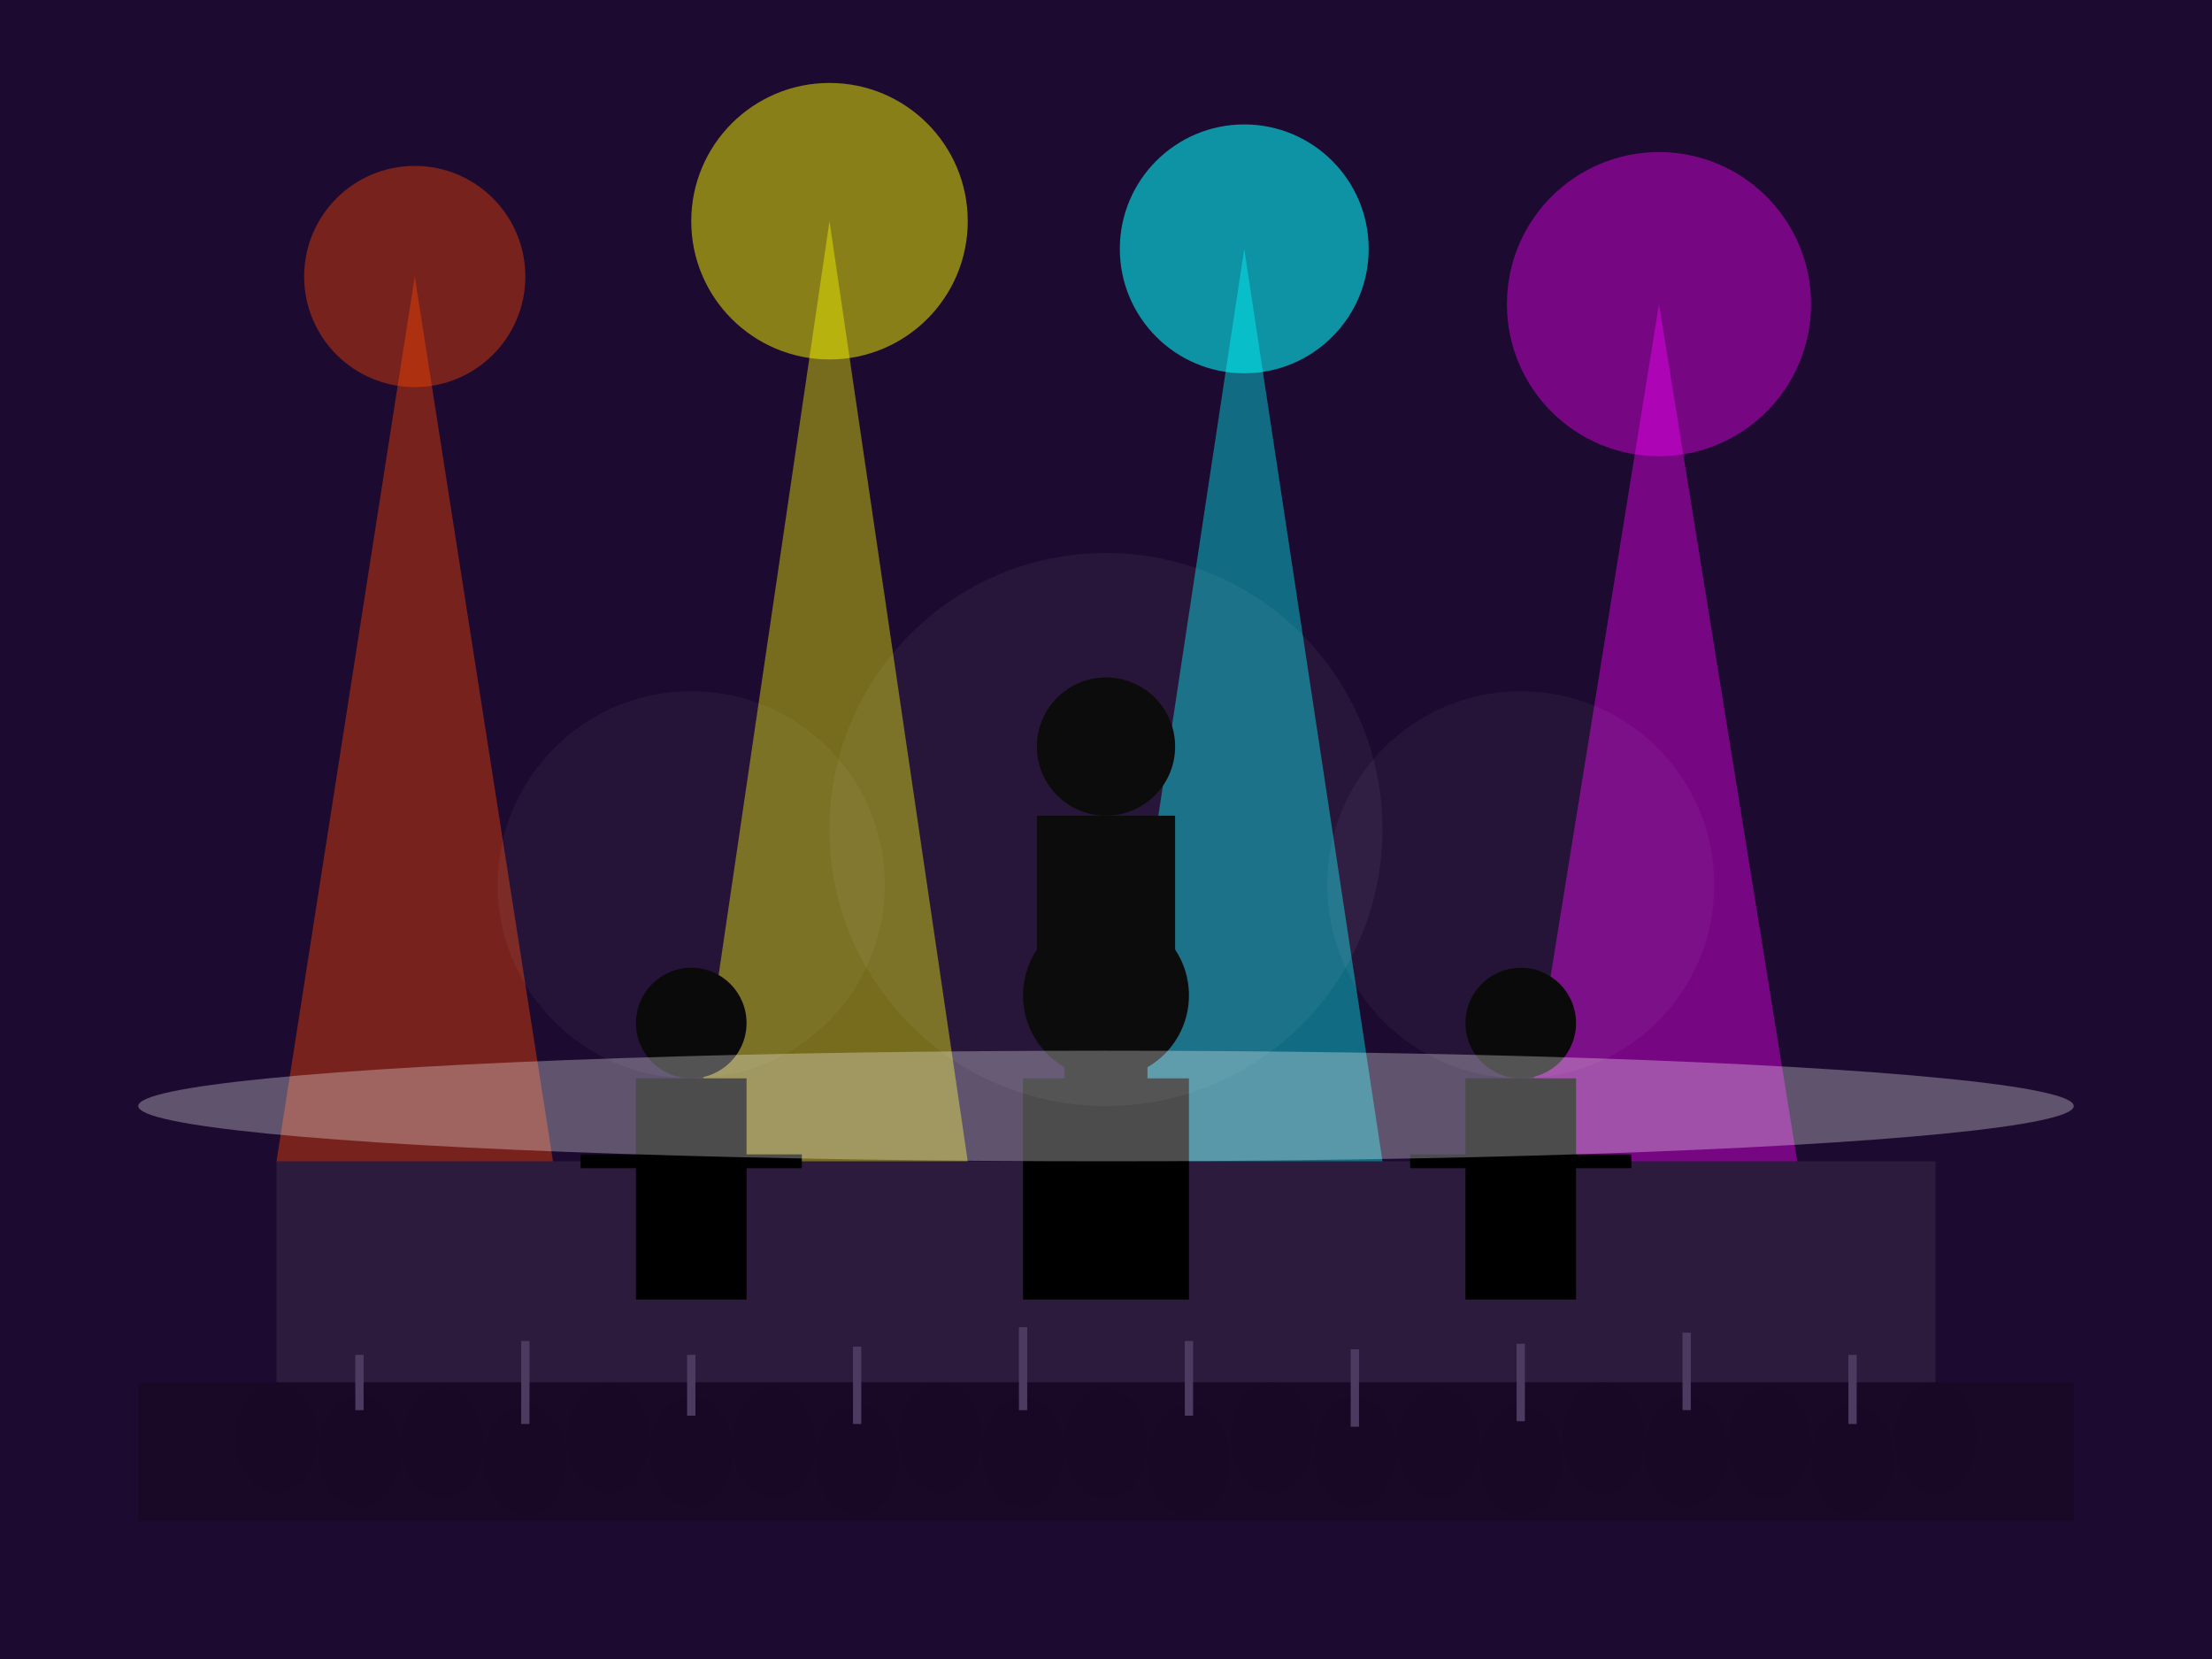 <?xml version="1.0" encoding="UTF-8"?>
<svg xmlns="http://www.w3.org/2000/svg" viewBox="0 0 800 600" width="800" height="600">
  <!-- Background -->
  <rect width="800" height="600" fill="#1D0A30" />
  
  <!-- Stage -->
  <rect x="100" y="420" width="600" height="80" fill="#2D1B3E" />
  <rect x="50" y="500" width="700" height="50" fill="#1A0827" />
  
  <!-- Lights -->
  <g opacity="0.8">
    <circle cx="150" cy="100" r="40" fill="#FF4500" opacity="0.5">
      <animate attributeName="opacity" values="0.3;0.8;0.3" dur="3s" repeatCount="indefinite" />
    </circle>
    <circle cx="300" cy="80" r="50" fill="#FFFF00" opacity="0.6">
      <animate attributeName="opacity" values="0.4;0.9;0.4" dur="4s" repeatCount="indefinite" />
    </circle>
    <circle cx="450" cy="90" r="45" fill="#00FFFF" opacity="0.7">
      <animate attributeName="opacity" values="0.5;0.8;0.5" dur="3.5s" repeatCount="indefinite" />
    </circle>
    <circle cx="600" cy="110" r="55" fill="#FF00FF" opacity="0.5">
      <animate attributeName="opacity" values="0.3;0.7;0.3" dur="2.8s" repeatCount="indefinite" />
    </circle>
  </g>
  
  <!-- Light beams -->
  <g opacity="0.4">
    <polygon points="150,100 100,420 200,420" fill="#FF4500" />
    <polygon points="300,80 250,420 350,420" fill="#FFFF00" />
    <polygon points="450,90 400,420 500,420" fill="#00FFFF" />
    <polygon points="600,110 550,420 650,420" fill="#FF00FF" />
  </g>
  
  <!-- Band Silhouettes -->
  <g fill="#000000">
    <!-- Drummer -->
    <ellipse cx="400" cy="360" rx="30" ry="30" />
    <rect x="370" y="390" width="60" height="80" />
    
    <!-- Guitarist 1 -->
    <ellipse cx="250" cy="370" rx="20" ry="20" />
    <rect x="230" y="390" width="40" height="80" />
    <line x1="210" y1="420" x2="290" y2="420" stroke="#000000" stroke-width="5" />
    
    <!-- Guitarist 2 -->
    <ellipse cx="550" cy="370" rx="20" ry="20" />
    <rect x="530" y="390" width="40" height="80" />
    <line x1="510" y1="420" x2="590" y2="420" stroke="#000000" stroke-width="5" />
    
    <!-- Singer -->
    <ellipse cx="400" cy="270" rx="25" ry="25" />
    <rect x="375" y="295" width="50" height="60" />
    <rect x="385" y="355" width="30" height="80" />
  </g>
  
  <!-- Crowd -->
  <g fill="#180825">
    <ellipse cx="100" cy="520" rx="15" ry="20" />
    <ellipse cx="130" cy="525" rx="15" ry="20" />
    <ellipse cx="160" cy="522" rx="15" ry="20" />
    <ellipse cx="190" cy="528" rx="15" ry="20" />
    <ellipse cx="220" cy="520" rx="15" ry="20" />
    <ellipse cx="250" cy="525" rx="15" ry="20" />
    <ellipse cx="280" cy="522" rx="15" ry="20" />
    <ellipse cx="310" cy="528" rx="15" ry="20" />
    <ellipse cx="340" cy="520" rx="15" ry="20" />
    <ellipse cx="370" cy="525" rx="15" ry="20" />
    <ellipse cx="400" cy="522" rx="15" ry="20" />
    <ellipse cx="430" cy="528" rx="15" ry="20" />
    <ellipse cx="460" cy="520" rx="15" ry="20" />
    <ellipse cx="490" cy="525" rx="15" ry="20" />
    <ellipse cx="520" cy="522" rx="15" ry="20" />
    <ellipse cx="550" cy="528" rx="15" ry="20" />
    <ellipse cx="580" cy="520" rx="15" ry="20" />
    <ellipse cx="610" cy="525" rx="15" ry="20" />
    <ellipse cx="640" cy="522" rx="15" ry="20" />
    <ellipse cx="670" cy="528" rx="15" ry="20" />
    <ellipse cx="700" cy="520" rx="15" ry="20" />
  </g>
  
  <!-- Hands up in crowd -->
  <g stroke="#4D3A60" stroke-width="3">
    <line x1="130" y1="510" x2="130" y2="490" />
    <line x1="190" y1="515" x2="190" y2="485" />
    <line x1="250" y1="512" x2="250" y2="490" />
    <line x1="310" y1="515" x2="310" y2="487" />
    <line x1="370" y1="510" x2="370" y2="480" />
    <line x1="430" y1="512" x2="430" y2="485" />
    <line x1="490" y1="516" x2="490" y2="488" />
    <line x1="550" y1="514" x2="550" y2="486" />
    <line x1="610" y1="510" x2="610" y2="482" />
    <line x1="670" y1="515" x2="670" y2="490" />
  </g>
  
  <!-- Smoke effect -->
  <g opacity="0.3">
    <ellipse cx="400" cy="400" rx="350" ry="20" fill="white">
      <animate attributeName="ry" values="20;30;20" dur="7s" repeatCount="indefinite" />
      <animate attributeName="opacity" values="0.2;0.4;0.2" dur="7s" repeatCount="indefinite" />
    </ellipse>
  </g>
  
  <!-- Spotlight flashes -->
  <g>
    <circle cx="400" cy="300" r="100" fill="white" opacity="0.05">
      <animate attributeName="opacity" values="0.05;0.2;0.05" dur="1s" repeatCount="indefinite" />
    </circle>
    <circle cx="250" cy="320" r="70" fill="white" opacity="0.04">
      <animate attributeName="opacity" values="0.04;0.15;0.04" dur="1.3s" repeatCount="indefinite" />
    </circle>
    <circle cx="550" cy="320" r="70" fill="white" opacity="0.04">
      <animate attributeName="opacity" values="0.04;0.15;0.04" dur="1.5s" repeatCount="indefinite" />
    </circle>
  </g>
</svg>